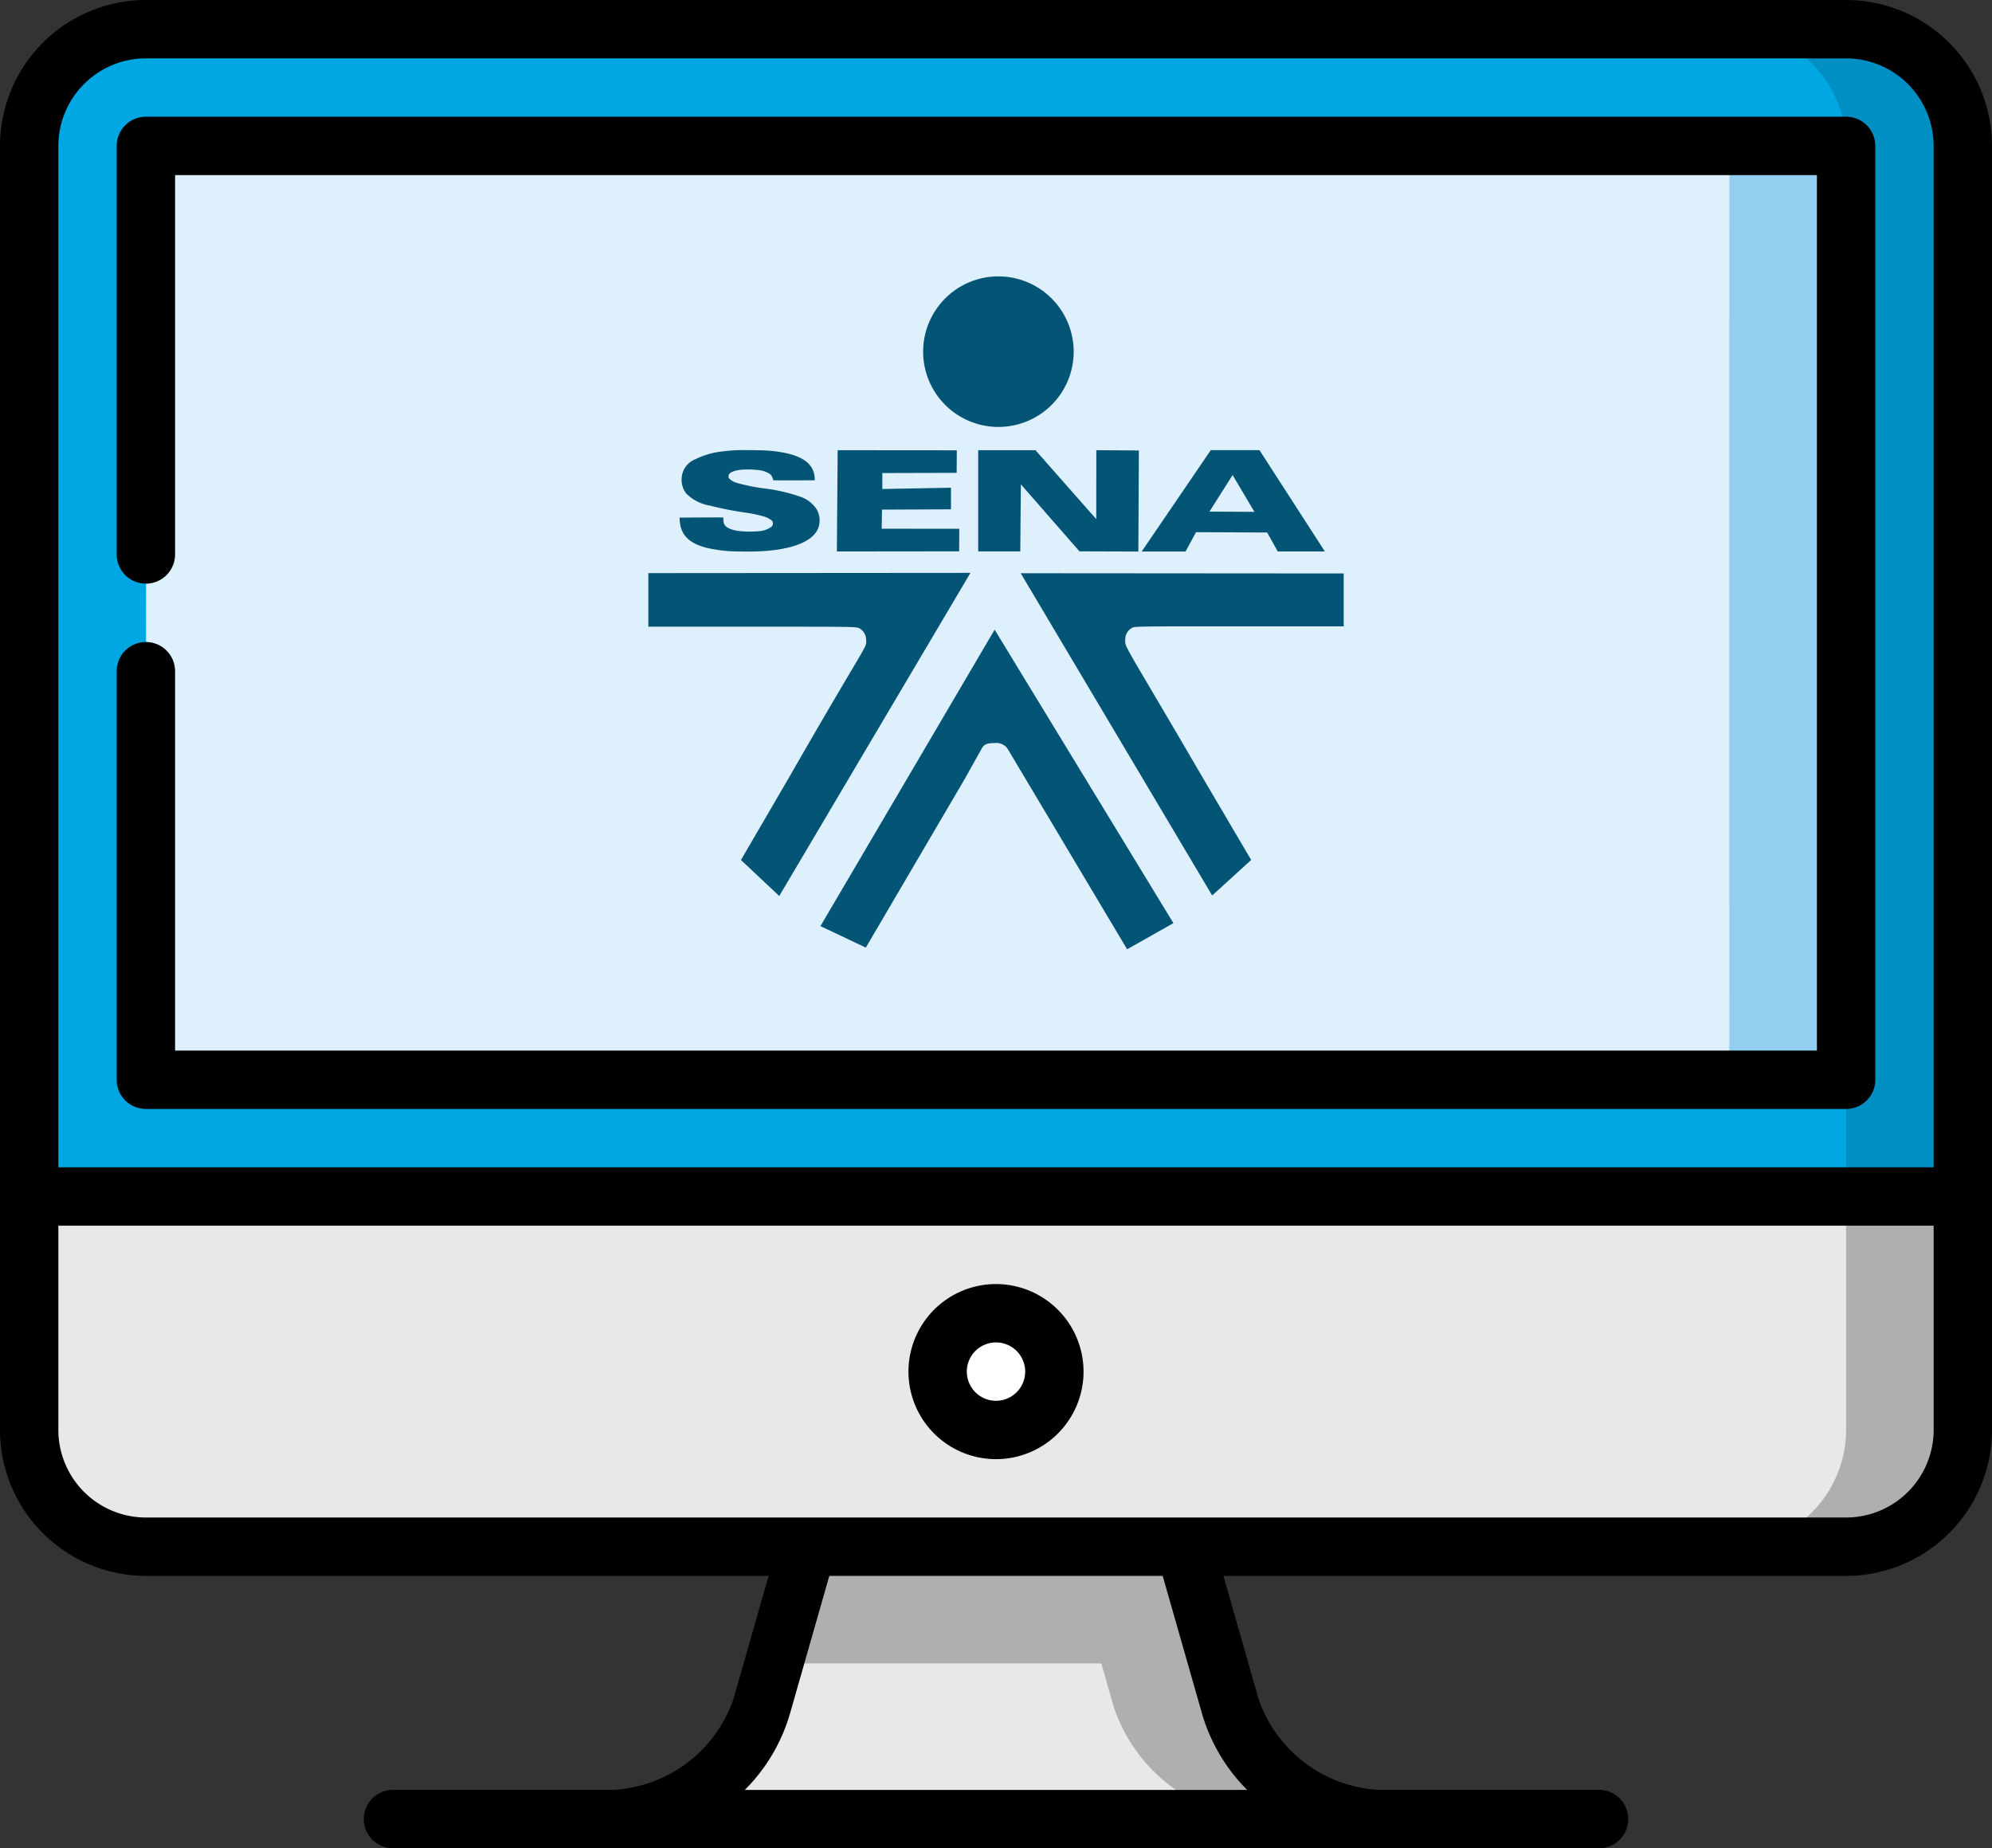 <svg xmlns="http://www.w3.org/2000/svg" width="142" height="131.738" viewBox="0 0 142 131.738">
  <rect x="0" y="0" width="142" height="131.738" fill="#333333" stroke="none"/>
  <g id="desktop" transform="translate(0 -18.5)">
    <path id="Trazado_104664" data-name="Trazado 104664" d="M192.326,416l-23.336,8.32-.885,3.092a11.705,11.705,0,0,1-10.606,8h46.316Z" transform="translate(-113.818 -287.256)" fill="#e8e8e8"/>
    <path id="Trazado_104665" data-name="Trazado 104665" d="M231.471,405.733l-3.262-11.413L214.758,386l-13.451,8.32-2.377,8.32h23.336l.885,3.092a11.705,11.705,0,0,0,10.606,8h8.32A11.705,11.705,0,0,1,231.471,405.733Z" transform="translate(-143.758 -265.576)" fill="#afafaf"/>
    <path id="Trazado_104666" data-name="Trazado 104666" d="M444.5,307.6h8.32a8.345,8.345,0,0,0,8.32-8.32V282.641L444.5,266Z" transform="translate(-321.221 -178.857)" fill="#afafaf"/>
    <path id="Trazado_104667" data-name="Trazado 104667" d="M7.5,255.922a8.345,8.345,0,0,0,8.32,8.32H128.7a8.345,8.345,0,0,0,8.32-8.32V206L7.5,239.281Z" transform="translate(-5.42 -135.498)" fill="#e8e8e8"/>
    <path id="Trazado_104668" data-name="Trazado 104668" d="M452.82,26H444.5l8.32,83.2h8.32V34.32A8.345,8.345,0,0,0,452.82,26Z" transform="translate(-321.221 -5.42)" fill="#008fc2"/>
    <path id="Trazado_104669" data-name="Trazado 104669" d="M137.02,34.32A8.345,8.345,0,0,0,128.7,26H15.82A8.345,8.345,0,0,0,7.5,34.32V109.2H137.02v-8.32L76.42,67.6Z" transform="translate(-5.42 -5.42)" fill="#00a7e3"/>
    <path id="Trazado_104670" data-name="Trazado 104670" d="M316.6,55.98l-8.319-.006S256,89.259,256,89.259l52.279,33.285,8.32-.006S316.6,55.981,316.6,55.98Z" transform="translate(-185 -27.081)" fill="#93cef1"/>
    <path id="Trazado_104671" data-name="Trazado 104671" d="M150.379,55.979,37.524,55.973c-.007,0-.013,66.569-.024,66.57l112.876-.006s-.009-66.557,0-66.558Z" transform="translate(-27.1 -27.08)" fill="#def0fb"/>
    <circle id="Elipse_4064" data-name="Elipse 4064" cx="4.16" cy="4.16" r="4.16" transform="translate(66.84 112.104)" fill="#fff"/>
    <path id="Trazado_104672" data-name="Trazado 104672" d="M131.6,18.5H10.4A10.412,10.412,0,0,0,0,28.9v91.523a10.412,10.412,0,0,0,10.4,10.4H54.791l-2.5,8.762a9.614,9.614,0,0,1-8.606,6.492H28.012a2.08,2.08,0,1,0,0,4.16h85.977a2.08,2.08,0,0,0,0-4.16H98.318a9.615,9.615,0,0,1-8.606-6.492l-2.5-8.762H131.6a10.412,10.412,0,0,0,10.4-10.4V28.9A10.412,10.412,0,0,0,131.6,18.5ZM10.4,22.66H131.6a6.247,6.247,0,0,1,6.24,6.24v72.8H4.16V28.9A6.247,6.247,0,0,1,10.4,22.66ZM85.712,140.73a12.69,12.69,0,0,0,3.193,5.349H53.095a12.692,12.692,0,0,0,3.193-5.349l2.83-9.905H82.882ZM131.6,126.664H10.4a6.247,6.247,0,0,1-6.24-6.24V105.863H137.84v14.561A6.247,6.247,0,0,1,131.6,126.664Z"/>
    <path id="Trazado_104673" data-name="Trazado 104673" d="M32.08,119.223h121.2a2.08,2.08,0,0,0,2.08-2.08V50.58a2.08,2.08,0,0,0-2.08-2.08H32.08A2.08,2.08,0,0,0,30,50.58V79.7a2.08,2.08,0,0,0,4.16,0V52.66H151.2v62.4H34.16V88.021a2.08,2.08,0,0,0-4.16,0v29.121A2.08,2.08,0,0,0,32.08,119.223Z" transform="translate(-21.68 -21.68)"/>
    <path id="Trazado_104674" data-name="Trazado 104674" d="M239.74,348.5a6.24,6.24,0,1,0,6.24,6.24A6.247,6.247,0,0,0,239.74,348.5Zm0,8.32a2.08,2.08,0,1,1,2.08-2.08A2.082,2.082,0,0,1,239.74,356.82Z" transform="translate(-168.74 -238.477)"/>
    <g id="g4" transform="translate(46.218 38.199)">
      <g id="g6-0">
        <path id="path8-1" d="M751.575,2781.09a5.366,5.366,0,1,0,5.377,5.366,5.372,5.372,0,0,0-5.377-5.366Zm6.991,12.387-.005,4.915-4.332-4.913-4.084,0v7.213l3,0,.043-4.78,4.174,4.776,4.2.015.037-7.205-3.031-.02Zm-18.439,0h0l-.057,7.221,8.717-.01.008-1.607-5.53-.005.023-1.361,4.917-.022v-1.538l-4.895.09v-1.137l5.3-.014.01-1.608-8.494-.007Zm30.07,0h-3.474L761.8,2800.7l3.127,0,.747-1.378,5.071.025.754,1.349,3.357,0Zm-35.966,0-.568,0a10.328,10.328,0,0,0-1.674.083,5.744,5.744,0,0,0-1.992.556,1.534,1.534,0,0,0-.992,1.415,1.534,1.534,0,0,0,.161.769,1.141,1.141,0,0,0,.2.3,3.084,3.084,0,0,0,1.663.83,23.51,23.51,0,0,0,2.385.478,9.817,9.817,0,0,1,1.443.294,1.644,1.644,0,0,1,.585.3.315.315,0,0,1-.059.45,1.675,1.675,0,0,1-.846.3,7.487,7.487,0,0,1-1.51-.019c-.581-.088-.938-.282-1.016-.556a1.387,1.387,0,0,1-.03-.234l-.01-.167-.223-.005c-.123,0-.823,0-1.554.005l-1.332.01v.1a2.867,2.867,0,0,0,.066.518c.188.783.8,1.274,1.9,1.543a10.169,10.169,0,0,0,1.454.22c.489.036,1.487.049,2.128.026,2.267-.083,3.793-.624,4.259-1.506a1.454,1.454,0,0,0,.17-.7,1.488,1.488,0,0,0-.268-.883,2.283,2.283,0,0,0-1.187-.836,11.988,11.988,0,0,0-2.431-.555,13.657,13.657,0,0,1-2-.4,1.177,1.177,0,0,1-.585-.345.332.332,0,0,1,0-.247c.081-.178.447-.313.957-.355a6.367,6.367,0,0,1,1.179.035,1.719,1.719,0,0,1,.838.31.766.766,0,0,1,.166.314c.018.069.031.092.053.1s.682.005,1.478.005l1.45-.005.005-.088a1.725,1.725,0,0,0-.072-.473c-.24-.814-1.125-1.3-2.711-1.5a10.377,10.377,0,0,0-1.485-.078Zm34.049,1.774,1.557,2.624-3.206-.019Zm-18.682,6.973-22.967.017v3.818h7.4c7.1,0,7.408,0,7.623.105a.926.926,0,0,1,.5.825c.055.609.153-.03-5.542,9.9l-3.379,5.8,2.73,2.565,13.633-23.037Zm3.574.02,13.652,22.974,2.78-2.533-3.425-5.816c-5.709-9.8-5.6-9.321-5.547-9.921a.911.911,0,0,1,.5-.814c.215-.1.529-.1,7.642-.1H776.2v-3.768l-23.023-.017Zm-1.849,4.018L738.9,2827.4l3.234,1.533,7.08-12.07,1.185-2.124c.154-.276.342-.383.909-.385a.985.985,0,0,1,.916.379l1.3,2.181,7.237,12.139,3.3-1.864-12.745-20.919Z" transform="translate(-726.632 -2781.09)" fill="#045476" fill-rule="evenodd"/>
      </g>
    </g>
  </g>
</svg>
